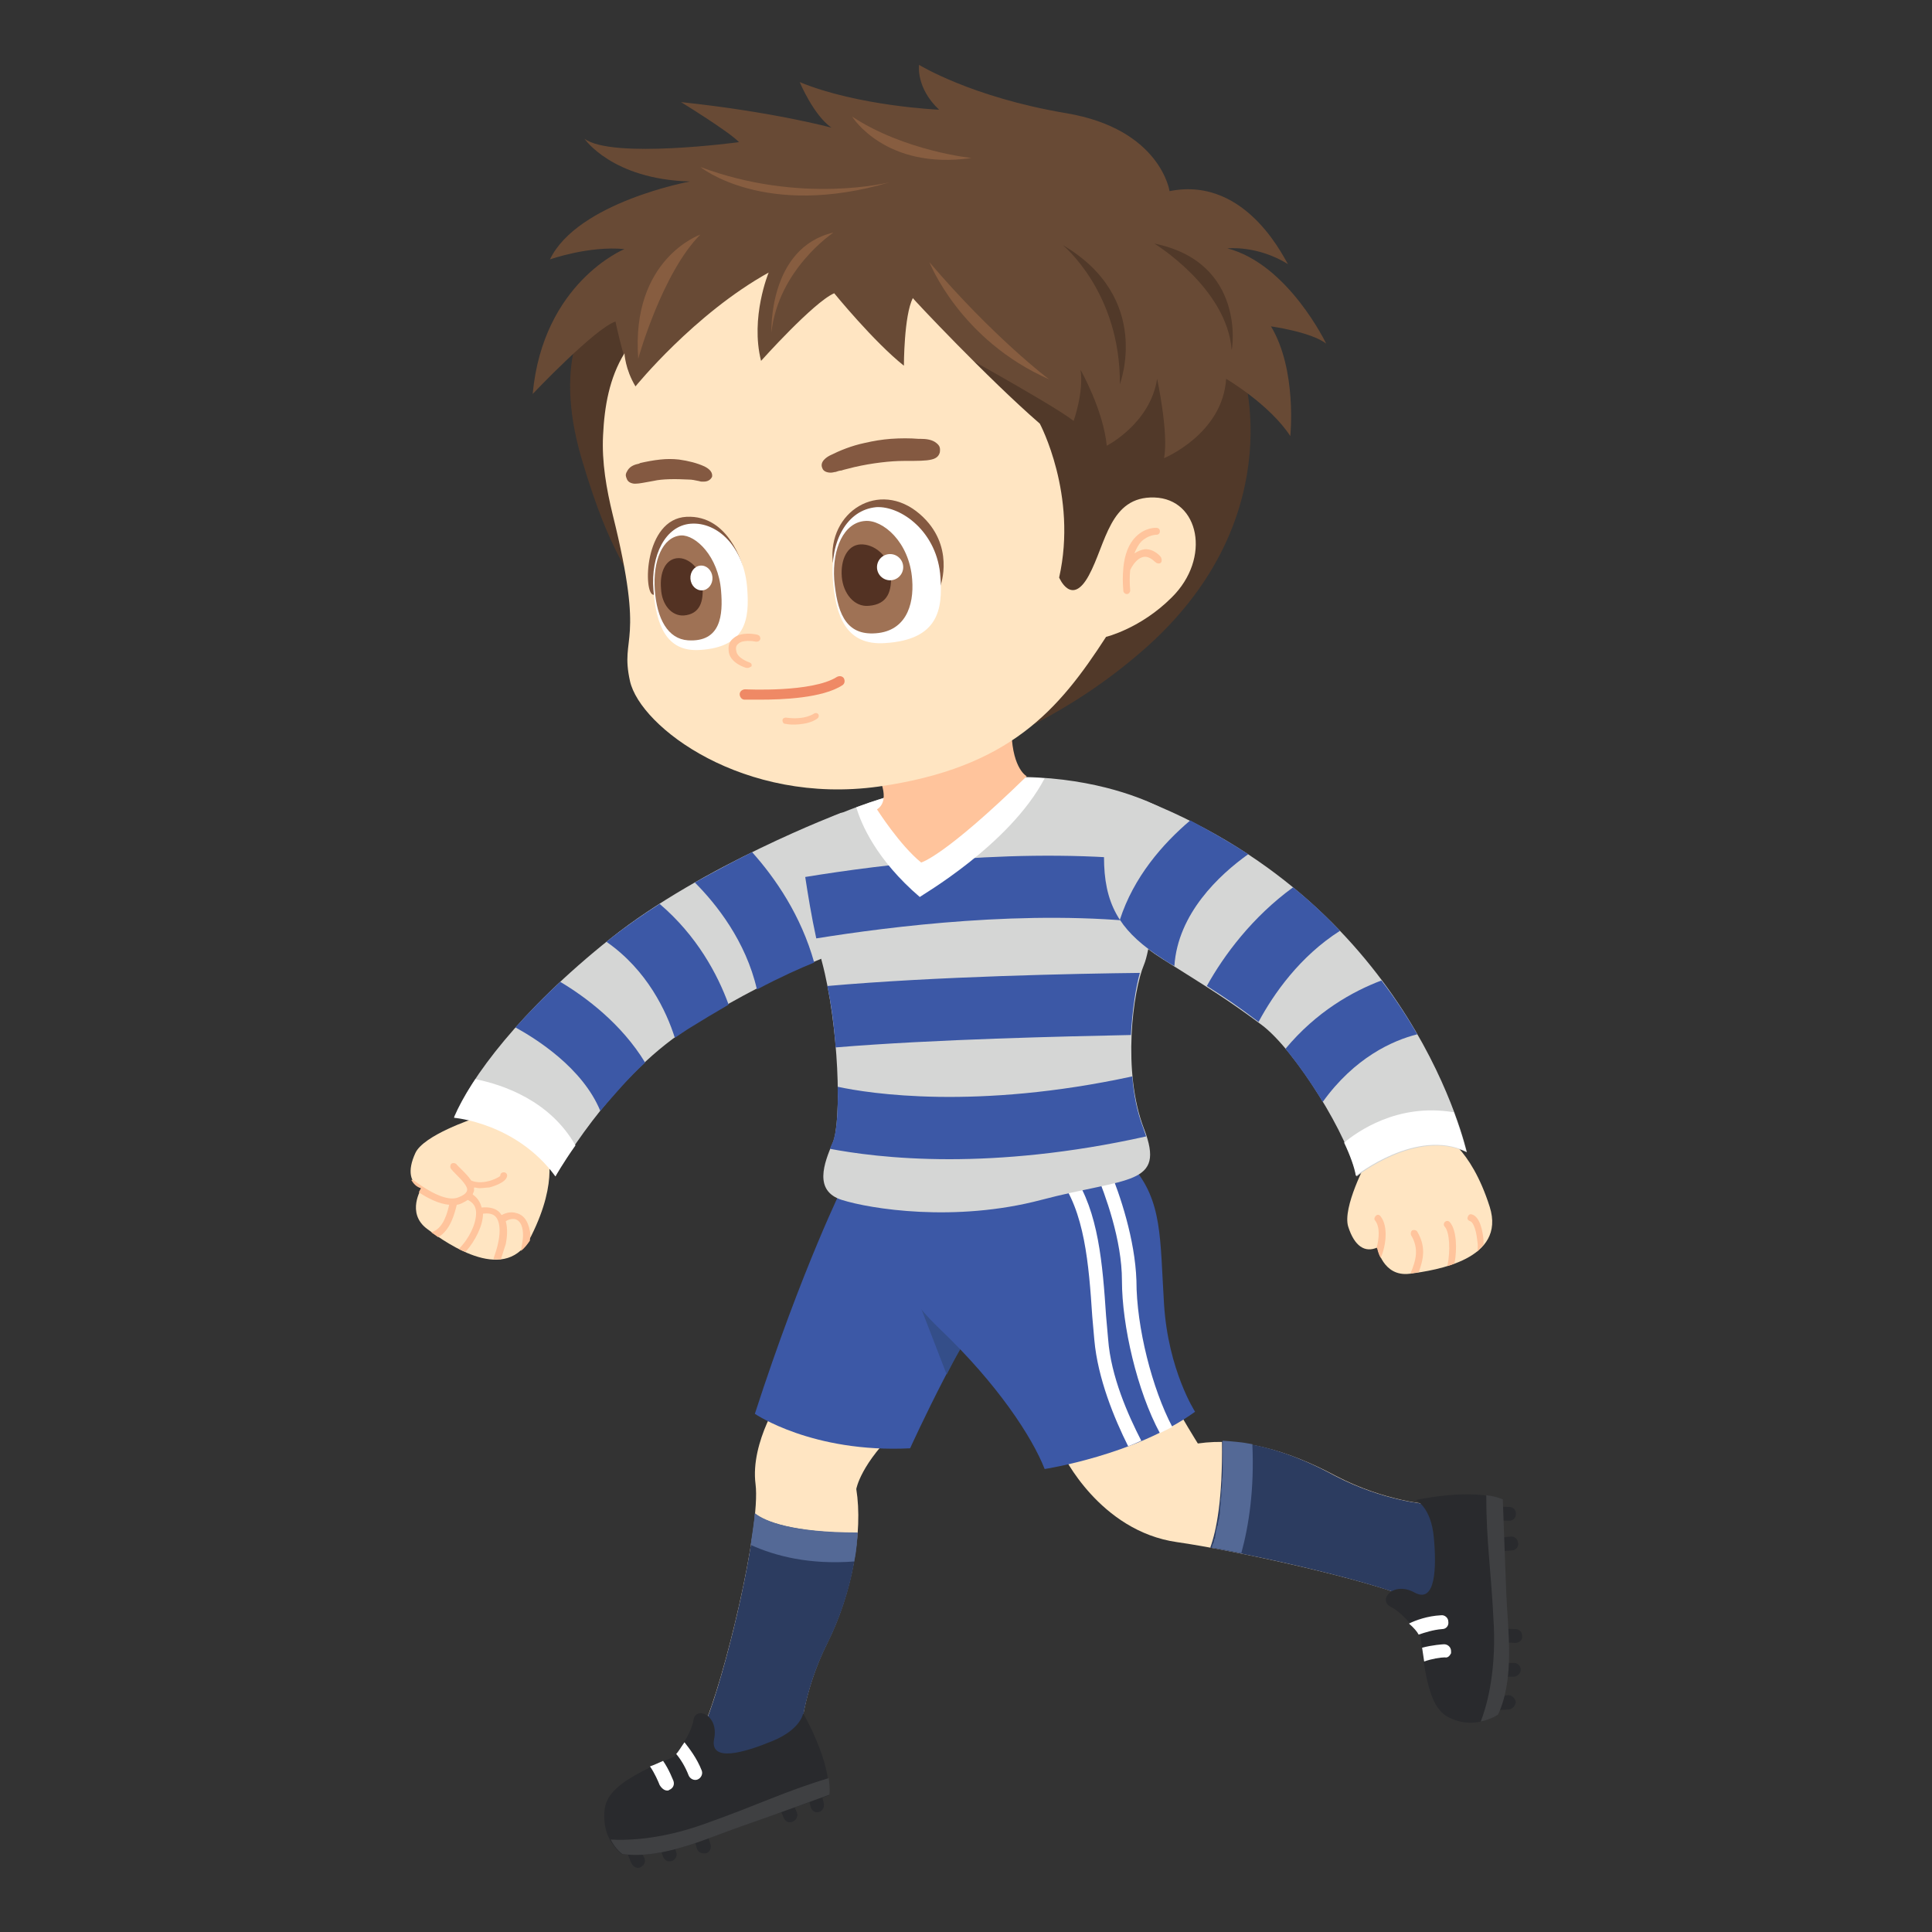 <?xml version="1.0" encoding="utf-8"?>
<!-- Generator: Adobe Illustrator 16.0.0, SVG Export Plug-In . SVG Version: 6.00 Build 0)  -->
<!DOCTYPE svg PUBLIC "-//W3C//DTD SVG 1.1//EN" "http://www.w3.org/Graphics/SVG/1.1/DTD/svg11.dtd">
<svg version="1.1" id="Layer_2" xmlns:x="http://ns.adobe.com/Extensibility/1.0/" xmlns:i="http://ns.adobe.com/AdobeIllustrator/10.0/" xmlns:graph="http://ns.adobe.com/Graphs/1.0/"
	 xmlns="http://www.w3.org/2000/svg" xmlns:xlink="http://www.w3.org/1999/xlink" xmlns:a="http://ns.adobe.com/AdobeSVGViewerExtensions/3.0/"
	 x="0px" y="0px" width="280px" height="280px" viewBox="0 0 280 280" style="enable-background:new 0 0 280 280;"
	 xml:space="preserve">
<rect x="0" y="0" width="280" height="280" fill="#333333" stroke="none"/>
<g>
	<g>
		<path style="fill:#FFE5C2;" d="M113.4,202.1c0,0-4.7,6.8-3.9,13s-4.6,28.7-7.6,35.3c0,0-3.2,9,9.5,4.2l4.6-3c0,0,0.3-6.3,3.9-13.5
			s5.2-16.1,4.2-22.3c0,0,0.6-3.7,6.3-9L113.4,202.1z"/>
		<path style="fill:#2C3C60;" d="M109.4,219.4c-0.8,8.9-5,25.5-7.5,31.1c0,0-3.2,9,9.5,4.2l4.6-3c0,0,0.3-6.3,3.9-13.5
			c2.5-5,4.1-10.8,4.4-16C114.8,222.1,110.9,220.5,109.4,219.4z"/>
		<path style="fill:#546996;" d="M108.8,223.9c3.5,1.6,8.5,2.9,15,2.4c0.3-1.4,0.4-2.8,0.5-4.2c-9.5,0-13.4-1.6-14.9-2.8
			C109.3,220.7,109,222.3,108.8,223.9z"/>
	</g>
	<g>
		<g>
			<path style="fill:#292A2D;" d="M92.5,267c-0.7,0-1.4,0-2-0.1c0,0-0.1-0.1-0.2-0.1c0.7,2,1.1,3.1,1.3,3.4c0.2,0.3,0.5,0.5,0.9,0.5
				c0.2,0,0.4-0.1,0.5-0.2c0.5-0.3,0.6-0.9,0.3-1.4C93.1,268.8,92.8,268,92.5,267z"/>
			<path style="fill:#292A2D;" d="M97.3,266.3c-0.7,0.2-1.3,0.3-2,0.4l0.8,2.4c0.2,0.5,0.7,0.8,1.3,0.6c0.5-0.2,0.8-0.7,0.6-1.3
				L97.3,266.3z"/>
			<path style="fill:#292A2D;" d="M102.2,264.8c-0.6,0.2-1.3,0.4-1.9,0.7l0.7,2.4c0.1,0.4,0.5,0.7,1,0.7c0.1,0,0.2,0,0.3,0
				c0.5-0.1,0.8-0.7,0.7-1.2L102.2,264.8z"/>
			<path style="fill:#292A2D;" d="M114.5,260.4c-0.6,0.2-1.3,0.4-1.9,0.7l1,2.4c0.2,0.4,0.5,0.6,0.9,0.6c0.1,0,0.2,0,0.4-0.1
				c0.5-0.2,0.8-0.8,0.6-1.3L114.5,260.4z"/>
			<path style="fill:#292A2D;" d="M118.8,258.9c-0.5,0.2-1.2,0.4-1.9,0.7l0.6,2.3c0.1,0.5,0.7,0.9,1.2,0.7c0.5-0.1,0.8-0.7,0.7-1.2
				L118.8,258.9z"/>
		</g>
		<path style="fill:#292A2D;" d="M97.7,254.6c0,0,2.5-3.2,2.8-5.3s3.7-0.8,3,2.7s4.4,2,8.5,0.3s4.4-4,4.4-4s4.1,7,3.7,11.9
			c0,0-8,2.8-12.8,4.5s-11.3,4.8-17.2,4c0,0-2.3-1.7-2.5-4.8S88,258.6,97.7,254.6z"/>
		<path style="fill:#3F4042;" d="M120.2,260.1c0.1-0.8,0-1.6-0.1-2.4c-6.6,2-10,3.8-17.9,6.6c-6.9,2.5-11.9,2.4-13.7,2.3
			c0.7,1.4,1.7,2.1,1.7,2.1c5.8,0.8,12.3-2.3,17.2-4S120.2,260.1,120.2,260.1z"/>
		<g>
			<path style="fill:#FFFFFF;" d="M98,254.2c0.6,0.7,1.3,1.8,1.8,3.1c0.2,0.5,0.8,0.8,1.3,0.6c0.5-0.2,0.8-0.8,0.6-1.3
				c-0.7-1.8-1.8-3.2-2.5-4.1C98.7,253.2,98.3,253.9,98,254.2z"/>
			<path style="fill:#FFFFFF;" d="M96.7,259.5c0.1,0,0.2,0,0.3-0.1c0.5-0.2,0.8-0.7,0.6-1.3c-0.1-0.2-0.6-1.6-1.5-2.9
				c-0.7,0.3-1.3,0.6-1.9,0.8c0.7,1,1.2,2.2,1.4,2.7C95.9,259.2,96.3,259.5,96.7,259.5z"/>
		</g>
	</g>
	<g>
		<path style="fill:#3C58A6;" d="M122.4,171.4c0,0-6.1,12.2-13,33.5c0,0,8.3,5.7,22.5,5c0,0,8.3-18.3,14.3-25.5s10.7-13,10.7-13
			S124.6,175.5,122.4,171.4z"/>
		<path style="fill:#344E89;" d="M133.1,188.6l4.1,10.6c0.6-1.2,1.3-2.5,2-3.7L133.1,188.6z"/>
	</g>
</g>
<g>
	<g>
		<path style="fill:#FFE5C2;" d="M154,210.7c0,0,5.3,11.2,16.6,12.8c7.8,1.1,28.4,5.5,35,8.6c0,0,8.9,3.3,4.3-9.4l-2.9-4.7
			c0,0-6.3-0.4-13.4-4.1c-7.1-3.8-13.8-5.6-20-4.7c0,0-2.7-4.3-3.2-5.6S154,210.7,154,210.7z"/>
		<path style="fill:#2C3C60;" d="M177.1,208.9c0.1,8.4-0.8,12.9-1.7,15.4c9.4,1.7,24.6,5.2,30.1,7.8c0,0,8.9,3.3,4.3-9.4l-2.9-4.7
			c0,0-6.3-0.4-13.4-4.1C187.8,210.8,182.3,209,177.1,208.9z"/>
		<path style="fill:#546996;" d="M181.5,209.3c-1.5-0.3-2.9-0.4-4.3-0.5c0,0,0,0,0,0c0,0.2,0,0.5,0,0.7c0,0.4,0,0.7,0,1.1
			c0,0.3,0,0.5,0,0.8c0,0.3,0,0.6,0,1c0,0.2,0,0.5,0,0.7c0,0.5,0,0.9-0.1,1.4c0,0.2,0,0.3,0,0.5c0,0.3,0,0.6-0.1,0.9
			c0,0.2,0,0.4,0,0.6c0,0.3,0,0.5-0.1,0.8c0,0.2,0,0.3,0,0.5c0,0.4-0.1,0.7-0.1,1.1c0,0.1,0,0.2,0,0.3c0,0.3-0.1,0.5-0.1,0.7
			c0,0.1,0,0.3-0.1,0.4c0,0.2-0.1,0.4-0.1,0.6c0,0.1,0,0.2-0.1,0.3c-0.1,0.3-0.1,0.6-0.2,0.8c0,0.1,0,0.1,0,0.2
			c0,0.2-0.1,0.4-0.1,0.6c0,0.1,0,0.2-0.1,0.2c0,0.2-0.1,0.3-0.1,0.5c0,0.1,0,0.1-0.1,0.2c-0.1,0.2-0.1,0.4-0.2,0.6
			c1.3,0.2,2.8,0.5,4.3,0.8C181,221.1,181.8,215.8,181.5,209.3z"/>
	</g>
	<g>
		<g>
			<path style="fill:#292A2D;" d="M216.2,245.9c-0.2,0.7-0.4,1.3-0.7,1.9c0,0-0.1,0.1-0.2,0.1c2.1-0.1,3.3-0.1,3.6-0.2
				c0.3-0.1,0.6-0.4,0.7-0.7c0.1-0.2,0.1-0.4,0-0.6c-0.2-0.5-0.7-0.8-1.2-0.7C218.1,245.8,217.3,245.8,216.2,245.9z"/>
			<path style="fill:#292A2D;" d="M217,241c0,0.7-0.1,1.3-0.2,2l2.6,0c0.5,0,1-0.5,1-1c0-0.6-0.5-1-1-1L217,241z"/>
			<path style="fill:#292A2D;" d="M217,236c0,0.7,0.1,1.3,0.1,2l2.5,0.1c0.5,0,0.9-0.3,1-0.7c0-0.1,0-0.2,0-0.3c0-0.6-0.4-1-1-1
				L217,236z"/>
			<path style="fill:#292A2D;" d="M216.4,222.9c0,0.7,0.1,1.3,0.1,2l2.6-0.2c0.4,0,0.8-0.3,0.9-0.7c0-0.1,0.1-0.2,0-0.4
				c0-0.5-0.5-1-1.1-0.9L216.4,222.9z"/>
			<path style="fill:#292A2D;" d="M216.2,218.3c0,0.6,0.1,1.2,0.1,2l2.4,0.1c0.6,0,1-0.4,1-1c0-0.6-0.4-1-1-1L216.2,218.3z"/>
		</g>
		<path style="fill:#292A2D;" d="M205.9,237.2c0,0-2.3-3.3-4.3-4.3c-2-1,0.3-3.8,3.4-2.1c3.1,1.7,3.2-3.7,2.8-8
			c-0.4-4.4-2.6-5.4-2.6-5.4s7.9-1.8,12.5-0.1c0,0,0.4,8.5,0.5,13.6c0.2,5.1,1.3,12.2-1.2,17.6c0,0-2.3,1.7-5.4,1
			C208.7,248.7,206.9,247.6,205.9,237.2z"/>
		<path style="fill:#3F4042;" d="M217.8,217.3c-0.7-0.3-1.5-0.5-2.4-0.6c0,6.9,0.7,10.6,1.1,19c0.3,7.3-1.2,12-1.9,13.8
			c1.5-0.3,2.5-1,2.5-1c2.5-5.3,1.4-12.5,1.2-17.6C218.1,225.8,217.8,217.3,217.8,217.3z"/>
		<g>
			<path style="fill:#FFFFFF;" d="M205.6,236.9c0.9-0.3,2.1-0.7,3.4-0.8c0.6,0,1-0.5,0.9-1.1c0-0.5-0.5-1-1.1-0.9
				c-1.9,0.1-3.6,0.7-4.6,1.2C204.9,235.9,205.4,236.5,205.6,236.9z"/>
			<path style="fill:#FFFFFF;" d="M210.3,239.6c0-0.1,0-0.2,0-0.3c0-0.6-0.5-1-1-1c-0.2,0-1.7,0.1-3.2,0.5c0.1,0.7,0.2,1.4,0.3,2
				c1.1-0.4,2.4-0.6,3-0.6C209.8,240.3,210.1,240,210.3,239.6z"/>
		</g>
	</g>
	<g>
		<path style="fill:#3C58A6;" d="M124.1,173.3c0,0,3.7,11.3,12.1,19.3s13.4,15.7,15.2,20.3c0,0,13.1-2,21.8-8.3c0,0-3.9-6-4.5-15.6
			s-0.2-14.9-4.6-20C164,169,133.7,174.3,124.1,173.3z"/>
		<g>
			<path style="fill:#FFFFFF;" d="M160.6,194.1c-0.1-1.1-0.2-2.2-0.3-3.4c-0.5-7.5-1.1-15.1-4.7-20.4c-0.7,0.1-1.5,0.2-2.2,0.3
				c3.8,4.9,4.4,12.6,4.9,20.2c0.1,1.1,0.2,2.3,0.3,3.4c0.5,5.6,2.9,11.4,4.9,15.4c0.6-0.2,1.2-0.5,1.9-0.8
				C163.5,205.1,161,199.5,160.6,194.1z"/>
			<path style="fill:#FFFFFF;" d="M160.8,169.5c-0.6,0.1-1.3,0.2-2,0.3c1.4,3.4,3.8,9.9,3.8,15.8c0,6.5,2.2,16,5.5,22.1
				c0.6-0.3,1.2-0.6,1.8-0.9c-2.9-5.5-5.2-14.4-5.2-21.2C164.5,179.6,162.3,173.1,160.8,169.5z"/>
		</g>
	</g>
</g>
<g>
	<g>
		<path style="fill:#FFE5C2;" d="M68.7,162.1c0,0-7.3,2.4-8.5,5s-0.8,4.4,0.9,5.1c0,0-2.3,3.6,0.8,5.9c3.1,2.3,11.6,8.2,15.1,1
			c4.1-8.2,2.2-12.4,2.2-12.4S73.1,161.8,68.7,162.1z"/>
		<path style="fill:#FFC49C;" d="M74.8,175.8c-0.6-0.2-1.4-0.1-2.1,0.3c-0.1-0.1-0.2-0.3-0.3-0.4c-0.6-0.6-1.5-0.8-2.6-0.7
			c-0.2-0.8-0.6-1.4-1.3-1.9c0.1-0.2,0.1-0.3,0.2-0.5c0-0.2,0-0.3,0-0.5c0.3,0,0.5,0.1,0.8,0.1c0.5,0,1-0.1,1.4-0.1
			c0,0,2.5-0.6,2.6-1.7c0-0.3-0.2-0.5-0.5-0.5c-0.3,0-0.5,0.2-0.5,0.5c-0.1,0.2-1.2,0.7-1.8,0.8c-0.8,0.2-1.7,0.2-2.4-0.1
			c-0.4-0.6-0.9-1.1-1.4-1.6c-0.3-0.3-0.6-0.6-0.7-0.7c-0.1-0.2-0.4-0.3-0.7-0.2c-0.2,0.1-0.3,0.4-0.2,0.7c0.2,0.3,0.5,0.6,0.9,1
			c0.6,0.6,1.6,1.6,1.5,2.2c-0.1,0.5-0.7,0.8-1.2,1c-1.3,0.6-3.5-0.2-6.5-2.4c-0.1-0.1-0.2-0.1-0.4-0.1c0.3,0.5,0.7,1,1.4,1.2
			c0,0-0.1,0.2-0.3,0.6c1.2,0.8,2.9,1.7,4.4,1.8c-0.5,2.3-1.3,3.6-2.6,4c0.3,0.2,0.6,0.4,1,0.7c1.8-1,2.4-3.5,2.7-4.7
			c0.2,0,0.5-0.1,0.7-0.2c0.4-0.2,0.6-0.3,0.9-0.5c0.8,0.4,1.2,1,1.2,1.9c0,1.6-1,3.7-2.5,5.2c0.3,0.2,0.6,0.3,1,0.4
			c1.4-1.6,2.5-3.8,2.5-5.5c0.8-0.1,1.4,0,1.8,0.4c0.6,0.6,0.8,2,0.4,3.8c-0.1,0.6-0.4,1.5-0.7,2.4c0.4,0,0.7,0,1.1,0
			c0.3-1,0.6-1.9,0.7-2.2c0.2-1,0.3-2.2,0-3.3c0.4-0.3,1-0.4,1.4-0.3c0.9,0.3,1.1,1.4,1.1,2.3c0,0.8-0.2,1.5-0.3,2.3
			c0.5-0.4,0.9-0.9,1.3-1.5c0-0.2,0-0.5,0.1-0.7C76.7,177.3,76.1,176.1,74.8,175.8z"/>
	</g>
	<g>
		<path style="fill:#D5D6D5;" d="M121.9,117.8c0,0-20.1,7.6-33.4,18.2s-20.3,20.3-22.7,25.9c0,0,9,0.7,14.7,8.5
			c0,0,7.8-14,19.1-21.3s21.1-10.8,21.1-10.8s8.7-7.3,8.7-14.4S121.9,117.8,121.9,117.8z"/>
		<g>
			<path style="fill:#3C58A6;" d="M93.5,154c-3.4-5.6-8.6-9.5-12.3-11.7c-2.5,2.3-4.6,4.5-6.5,6.6c2.9,1.6,9.7,5.8,12.3,12.1
				C88.9,158.8,91,156.3,93.5,154z"/>
			<path style="fill:#3C58A6;" d="M95.6,131c-2.5,1.6-4.8,3.2-7.1,5c-0.2,0.2-0.4,0.3-0.6,0.5c5.9,4.1,8.7,10.1,9.9,13.9
				c0.6-0.4,1.2-0.8,1.8-1.2c2.1-1.3,4.1-2.5,6-3.6C104,141.2,101,135.6,95.6,131z"/>
			<path style="fill:#3C58A6;" d="M109,123.5c-2.6,1.3-5.4,2.8-8.3,4.4c3.1,3.1,7.4,8.5,9,15.5c3.4-1.8,6.3-3.1,8.3-3.9
				C116.1,132.7,112.4,127.3,109,123.5z"/>
		</g>
		<path style="fill:#FFFFFF;" d="M68.9,156.4c-1.4,2.1-2.4,4-3.1,5.6c0,0,9,0.7,14.7,8.5c0,0,1-1.8,2.9-4.5
			C79.7,159.5,72.9,157.2,68.9,156.4z"/>
	</g>
</g>
<g>
	<path style="fill:#D5D6D5;" d="M168.5,117.2c0,0-21-12.3-52.5,3.3c0,0,0.6,9.5,3.1,18.8s2.9,23.3,1.6,26.3s-2.8,7,1.3,8.3
		s16.4,3.3,28.9,0s18.1-2,14.9-10.3s-1.6-20,0-23.8S168.5,117.2,168.5,117.2z"/>
	<g>
		<path style="fill:#3C58A6;" d="M116.7,127.1c0.4,2.6,0.9,5.7,1.6,8.9c10.6-1.7,30.8-4.3,48.6-2.2c0.4-2.8,0.7-6.1,1-8.9
			C148.8,122.6,127.7,125.3,116.7,127.1z"/>
		<path style="fill:#3C58A6;" d="M121.1,151.8c14.5-1.2,33.4-1.6,42.8-1.8c0.2-3.6,0.7-6.9,1.3-9c-9,0.1-29.5,0.5-45.3,1.9
			C120.5,145.7,120.9,148.8,121.1,151.8z"/>
		<path style="fill:#3C58A6;" d="M166.1,164.7c-0.1-0.4-0.3-0.8-0.4-1.2c-0.9-2.3-1.4-4.9-1.6-7.5c-22.6,4.9-38.1,2.5-42.7,1.5
			c0.1,3.8-0.2,6.8-0.7,8c-0.1,0.3-0.3,0.6-0.4,1c3.2,0.6,9.1,1.5,17.3,1.5C145.2,168,154.9,167.2,166.1,164.7z"/>
	</g>
	<path style="fill:#FFFFFF;" d="M151.4,112.8c-7.2-0.5-16.5,0.2-27.3,4.2c0.7,2.4,2.9,7.6,9.2,13
		C133.3,129.9,146.3,122.5,151.4,112.8z"/>
	<path style="fill:#FFC49C;" d="M127.1,112.1c0,0,2.2,3.8,0,5.2c0,0,3.3,5.2,6.4,7.7c0,0,3.3-0.8,15.3-12.5c0,0-2-1-2.2-6.2
		L127.1,112.1z"/>
</g>
<g>
	<g>
		<path style="fill:#FFE5C2;" d="M198.1,168.3c0,0-3.6,6.7-2.7,9.5s2.4,3.8,4.2,3c0,0,0.8,4.3,4.7,3.8s14-2.1,11.6-9.7
			c-2.8-8.8-7-10.5-7-10.5S201.1,165.1,198.1,168.3z"/>
		<path style="fill:#FFC49C;" d="M215,180.4c0-0.3,0-0.5,0-0.7c-0.1-1.2-0.5-3.4-1.7-3.7c-0.3-0.1-0.5,0.1-0.6,0.4
			c-0.1,0.3,0.1,0.5,0.4,0.6c0.3,0.1,0.8,0.9,1,2.8c0.1,0.6,0.1,1.1,0,1.6C214.4,181,214.7,180.7,215,180.4z"/>
		<path style="fill:#FFC49C;" d="M209.4,177.1c-0.2,0.2-0.2,0.5,0,0.7c0.7,0.8,0.8,3.5,0.4,5.5c0,0.1,0,0.1-0.1,0.2
			c0.4-0.1,0.7-0.2,1.1-0.4c0.4-2.1,0.3-4.9-0.7-6C209.9,176.9,209.6,176.9,209.4,177.1z"/>
		<path style="fill:#FFC49C;" d="M205.6,184.4c0.7-1.9,1.1-3.7-0.2-5.9c-0.1-0.2-0.4-0.3-0.7-0.2c-0.2,0.1-0.3,0.4-0.2,0.7
			c1.2,2,0.7,3.7-0.1,5.6C204.8,184.5,205.2,184.4,205.6,184.4z"/>
		<path style="fill:#FFC49C;" d="M199.4,176.2c-0.2,0.2-0.3,0.5-0.1,0.7c0.7,0.9,0.6,2.5,0.2,4c0,0,0,0,0.1,0c0,0,0.1,0.7,0.5,1.4
			c0.8-1.8,1.1-4.6,0-6C199.9,176,199.6,176,199.4,176.2z"/>
	</g>
	<g>
		<path style="fill:#D5D6D5;" d="M166.1,116.1c0,0-6.1,1.6-6.1,8.1s2,10.7,8.5,14.8c7.3,4.6,9.3,5.8,14.3,9.5s12.8,16.5,13.8,22
			c0,0,8.8-7,16-3.5C212.5,166.9,205,131.7,166.1,116.1z"/>
		<g>
			<path style="fill:#3C58A6;" d="M200.2,142.1c-4.2,1.6-9.4,4.5-13.9,9.9c1.8,2.2,3.7,4.9,5.4,7.7c4.6-6.4,10.1-8.9,13.7-9.8
				C203.9,147.3,202.2,144.7,200.2,142.1z"/>
			<path style="fill:#3C58A6;" d="M180.9,123.8c-2.6-1.7-5.4-3.3-8.4-4.9c-4,3.4-8.2,8.2-10.2,14.4c1.3,2,3.3,3.8,6.1,5.6
				c0.6,0.4,1.2,0.8,1.8,1.1C170.7,132.4,176.7,126.8,180.9,123.8z"/>
			<path style="fill:#3C58A6;" d="M194.2,134.9c-2-2.1-4.3-4.3-6.8-6.3c-5.9,4.3-10,9.8-12.5,14.3c2.7,1.7,4.6,3,7.5,5.2
				C184.6,144,188.4,138.6,194.2,134.9z"/>
		</g>
		<path style="fill:#FFFFFF;" d="M196.5,170.4c0,0,8.8-7,16-3.5c0,0-0.5-2.2-1.8-5.7c-8.2-1.4-14.1,2.9-15.9,4.4
			C195.7,167.5,196.3,169.2,196.5,170.4z"/>
	</g>
</g>
<g>
	<path style="fill:#513929;" d="M85.8,44.8c0,0-6,6.5-1.5,21.7s6.9,15.1,8.5,21.3s-3,24.4,29.6,25.4c0,0,22.7-1,43.3-19
		s15.6-39.3,13.3-43.5s-11.9-32-44.4-30.8S85.8,44.8,85.8,44.8z"/>
	<path style="fill:#684A35;" d="M169.5,27.7c0,0-1.3-9-15-11.3s-21.3-7-21.3-7s-0.5,3.3,2.9,6.5c0,0-11.7-0.5-20.2-4
		c0,0,2,4.8,4.6,6.6c0,0-8.5-2.3-21.8-3.7c0,0,7,4.3,8.4,5.8c0,0-18.4,2.5-22.4-0.5c0,0,4,5.9,15.3,6.2c0,0-16.3,3-20.3,11.3
		c0,0,5.6-2,10.8-1.5c0,0-11.8,4.8-13.3,21c0,0,9-9.5,12-10.5c0,0,1.5,7.3,3.3,10.5l15.4-12.4l0.4,11.1l12.3-10.6l11.6,9.6l1.6-6.5
		c0,0,18.5,10.1,21.8,12.7c0,0,1.5-4.2,1-7.4c0,0,3.3,5.8,3.8,11c0,0,6.3-3.2,7.3-9.7c0,0,1.7,7.9,1,11.5c0,0,8.5-3.5,9-11.5
		c0,0,6.3,3.7,9.3,8.3c0,0,1-9.6-2.8-15.9c0,0,5.8,0.8,8,2.5c0,0-5.5-11.5-14.3-13.8c0,0,4.3-0.5,8.8,2.3
		C186.5,38.4,181,25.4,169.5,27.7z"/>
	<g>
		<path style="fill:#875D40;" d="M101.5,34c0,0-10.1,3.5-9,18C92.5,51.9,96,39.5,101.5,34z"/>
		<path style="fill:#875D40;" d="M120.8,33.7c0,0-8,5.3-9,14.5C111.8,48.2,111.3,35.9,120.8,33.7z"/>
		<path style="fill:#875D40;" d="M101.5,24.2c0,0,9.3,7.6,27.5,2.2C129,26.4,116.2,29.7,101.5,24.2z"/>
		<path style="fill:#875D40;" d="M134.7,38c0,0,4.4,11.3,17.4,17C152,55,143.8,48.7,134.7,38z"/>
		<path style="fill:#513929;" d="M154,35.5c0,0,8.4,6.8,8.3,20.2C162.3,55.6,167.1,43.2,154,35.5z"/>
		<path style="fill:#513929;" d="M167.3,35.3c0,0,10.5,6.4,11.2,15.4C178.6,50.7,180.6,38,167.3,35.3z"/>
		<path style="fill:#875D40;" d="M140.8,22.9c0,0-9.7-1-17.3-6C123.5,16.9,128.3,24.7,140.8,22.9z"/>
	</g>
</g>
<g>
	<path style="fill:#FFE5C2;" d="M150.7,61.4c0,0,5.5,10.3,2.8,22.3c0,0,1.8,4.3,4.3-0.3s3-11.5,9.5-11.3s8.3,8.8,2.5,14.5
		c-4.5,4.5-9.5,5.7-9.5,5.7c-6.8,10.5-13.9,19-33,21.7c-19.5,2.7-34.5-8.6-36-15.3c-1.5-6.8,2.3-4.8-2.5-24.1
		c-0.9-3.7-1.6-7.6-1.4-11.5c0.2-4.2,0.9-8.3,3.1-11.9c0,0,0.1,2.3,1.6,4.8c0,0,8.5-10.5,19.3-16.5c0,0-2.7,6.5-1.1,12.8
		c0,0,7.6-8.5,10.6-9.8c0,0,5.7,7,10.1,10.5c0,0,0-7.3,1.3-9.8C132.2,43.2,143.2,54.9,150.7,61.4z"/>
	<path style="fill:#FFC49C;" d="M165.9,79.6C165.9,79.6,165.9,79.6,165.9,79.6c-0.6,0.1-1,0.3-1.5,0.6c0.3-0.7,0.6-1.3,1-1.7
		c1-1,2.2-1,2.2-1c0.3,0,0.5-0.2,0.5-0.5c0-0.3-0.2-0.5-0.5-0.5c-0.1,0-1.6-0.1-3,1.3c-1,1-1.6,2.5-1.8,4.5c0,0,0,0,0,0.1
		c-0.1,1-0.1,2,0,3.2c0,0.3,0.3,0.5,0.5,0.5c0.3,0,0.5-0.3,0.5-0.5c-0.1-1.1-0.1-2.1,0-3c0.6-1.2,1.3-1.8,2-1.9c0,0,0,0,0,0
		c0.9-0.1,1.6,0.8,1.7,0.8c0.2,0.2,0.5,0.2,0.7,0.1c0.2-0.2,0.2-0.5,0.1-0.7C168.4,80.8,167.3,79.5,165.9,79.6z"/>
</g>
<g>
	<g>
		<path style="fill:#845941;" d="M107.6,82c0,0-1.9-7.4-8.1-7.1c-6.2,0.3-6.3,11.2-4.8,11.3C94.8,86.2,107.4,85.1,107.6,82z"/>
		<path style="fill-rule:evenodd;clip-rule:evenodd;fill:#FFFFFF;" d="M108.3,85.4c0.3,4.2-0.1,8.4-6.9,8.8
			c-4.9,0.3-6.3-3.7-6.7-8.7c-0.4-5,1.7-9.3,5.4-9.6C104,75.6,107.9,79.3,108.3,85.4z"/>
		<path style="fill-rule:evenodd;clip-rule:evenodd;fill:#9F7255;" d="M104.5,85.6c0.3,3.5,0,7.5-4.8,7.2c-2.9-0.2-4.5-3.1-4.8-7.3
			c-0.3-4.2,1.1-7.7,3.8-7.9C100.8,77.5,104.1,80.6,104.5,85.6z"/>
		<path style="fill-rule:evenodd;clip-rule:evenodd;fill:#533223;" d="M101.8,84.8c0.2,2.3-0.3,4.2-2.7,4.4
			c-1.8,0.1-3.2-1.6-3.3-3.9c-0.2-2.3,0.6-4.2,2.3-4.4C99.8,80.7,101.7,82.5,101.8,84.8z"/>
		
			<ellipse transform="matrix(0.997 -7.239873e-002 7.239873e-002 0.997 -5.803 7.579)" style="fill-rule:evenodd;clip-rule:evenodd;fill:#FFFFFF;" cx="101.7" cy="83.8" rx="1.6" ry="1.8"/>
	</g>
	<g>
		<path style="fill:#845941;" d="M136.3,84.9c0,0,2.2-5.9-3-10.4c-5.9-5.1-13.4-0.3-12.6,7L136.3,84.9z"/>
		<path style="fill-rule:evenodd;clip-rule:evenodd;fill:#FFFFFF;" d="M136.3,83.7c0.3,4.5-0.2,9-8,9.5c-5.7,0.4-7.2-3.9-7.6-9.3
			c-0.4-5.4,2-10,6.3-10.4C130.6,73.3,135.9,77.1,136.3,83.7z"/>
		<path style="fill-rule:evenodd;clip-rule:evenodd;fill:#9F7255;" d="M132.2,84c0.3,3.8-1,7.7-5.7,7.8c-4.1,0.1-5.2-3.3-5.6-7.8
			c-0.3-4.5,1.4-8.3,4.5-8.5C127.9,75.3,131.8,78.5,132.2,84z"/>
		<path style="fill-rule:evenodd;clip-rule:evenodd;fill:#533223;" d="M129.1,83.1c0.2,2.5-0.4,4.5-3.2,4.7
			c-2.1,0.2-3.7-1.8-3.9-4.2c-0.2-2.5,0.8-4.6,2.7-4.7C126.7,78.8,128.9,80.6,129.1,83.1z"/>
		<circle style="fill-rule:evenodd;clip-rule:evenodd;fill:#FFFFFF;" cx="129" cy="82.2" r="1.9"/>
	</g>
	<g>
		<path style="fill:#845941;" d="M135.7,64.2c-0.6-0.5-1.5-0.6-2.3-0.6l-0.3,0c-1.2-0.1-2.6-0.1-4,0c-1.3,0.1-2.5,0.3-3.8,0.6
			c-1.9,0.4-3.6,1.1-5,1.8c-0.4,0.2-1.6,0.9-1.1,1.9c0.1,0.3,0.5,0.6,1.2,0.6c0.3,0,0.5-0.1,0.7-0.1c0.3-0.1,0.6-0.2,0.7-0.2l0.1,0
			c0.6-0.2,1.2-0.3,1.9-0.5c2.6-0.6,5.3-0.9,7.2-0.9c2,0,3.2,0,4-0.2c0.9-0.2,1.1-0.7,1.2-1C136.3,64.9,136.2,64.6,135.7,64.2z"/>
		<path style="fill:#845941;" d="M102.1,67.6c-1.1-0.5-2.3-0.8-3.7-1c-0.9-0.1-1.8-0.1-2.7,0c-1,0.1-2,0.3-2.9,0.5l-0.2,0.1
			c-0.5,0.1-1.2,0.3-1.6,0.9c-0.3,0.5-0.4,0.7-0.2,1.2c0.1,0.3,0.3,0.7,1.1,0.8c0.1,0,0.2,0,0.2,0c0.6,0,1.4-0.2,2.6-0.4
			c1.3-0.3,3.2-0.3,5.1-0.2c0.5,0,0.9,0.1,1.4,0.2c0.1,0,0.3,0.1,0.5,0.1c0.1,0,0.2,0,0.3,0c0.8,0,1.1-0.5,1.2-0.7
			C103.3,68.5,102.9,68,102.1,67.6z"/>
	</g>
	<g>
		<path style="fill:#FFC49C;" d="M108.4,96.8c-0.1,0-0.1,0-0.2,0c-0.1,0-2.5-0.7-2.6-2.5c-0.1-1,0.3-1.5,0.7-1.8
			c1.1-1,3.2-0.6,3.5-0.5c0.3,0.1,0.4,0.3,0.4,0.6c-0.1,0.3-0.3,0.4-0.6,0.4c-0.5-0.1-2-0.3-2.6,0.3c-0.3,0.2-0.4,0.6-0.3,1
			c0.1,1.1,1.9,1.7,1.9,1.7c0.3,0.1,0.4,0.3,0.3,0.6C108.8,96.6,108.6,96.8,108.4,96.8z"/>
		<path style="fill:#FFC49C;" d="M116.4,104.9c1.4-0.2,2.1-0.8,2.1-0.8c0.2-0.2,0.2-0.4,0.1-0.6c-0.2-0.2-0.4-0.2-0.6-0.1
			c0,0-1.3,1-4.1,0.6c-0.2,0-0.5,0.1-0.5,0.4c0,0.2,0.1,0.5,0.4,0.5C114.8,105.1,115.7,105,116.4,104.9z"/>
		<path style="fill:#EF8965;" d="M110.1,101.4c-1.3,0-2.1,0-2.2,0c-0.4,0-0.7-0.4-0.7-0.8c0-0.4,0.4-0.7,0.8-0.7
			c0.1,0,9.7,0.5,13.3-1.8c0.4-0.2,0.8-0.1,1,0.2c0.2,0.4,0.1,0.8-0.2,1C119.2,101.2,113.3,101.4,110.1,101.4z"/>
	</g>
</g>
</svg>
